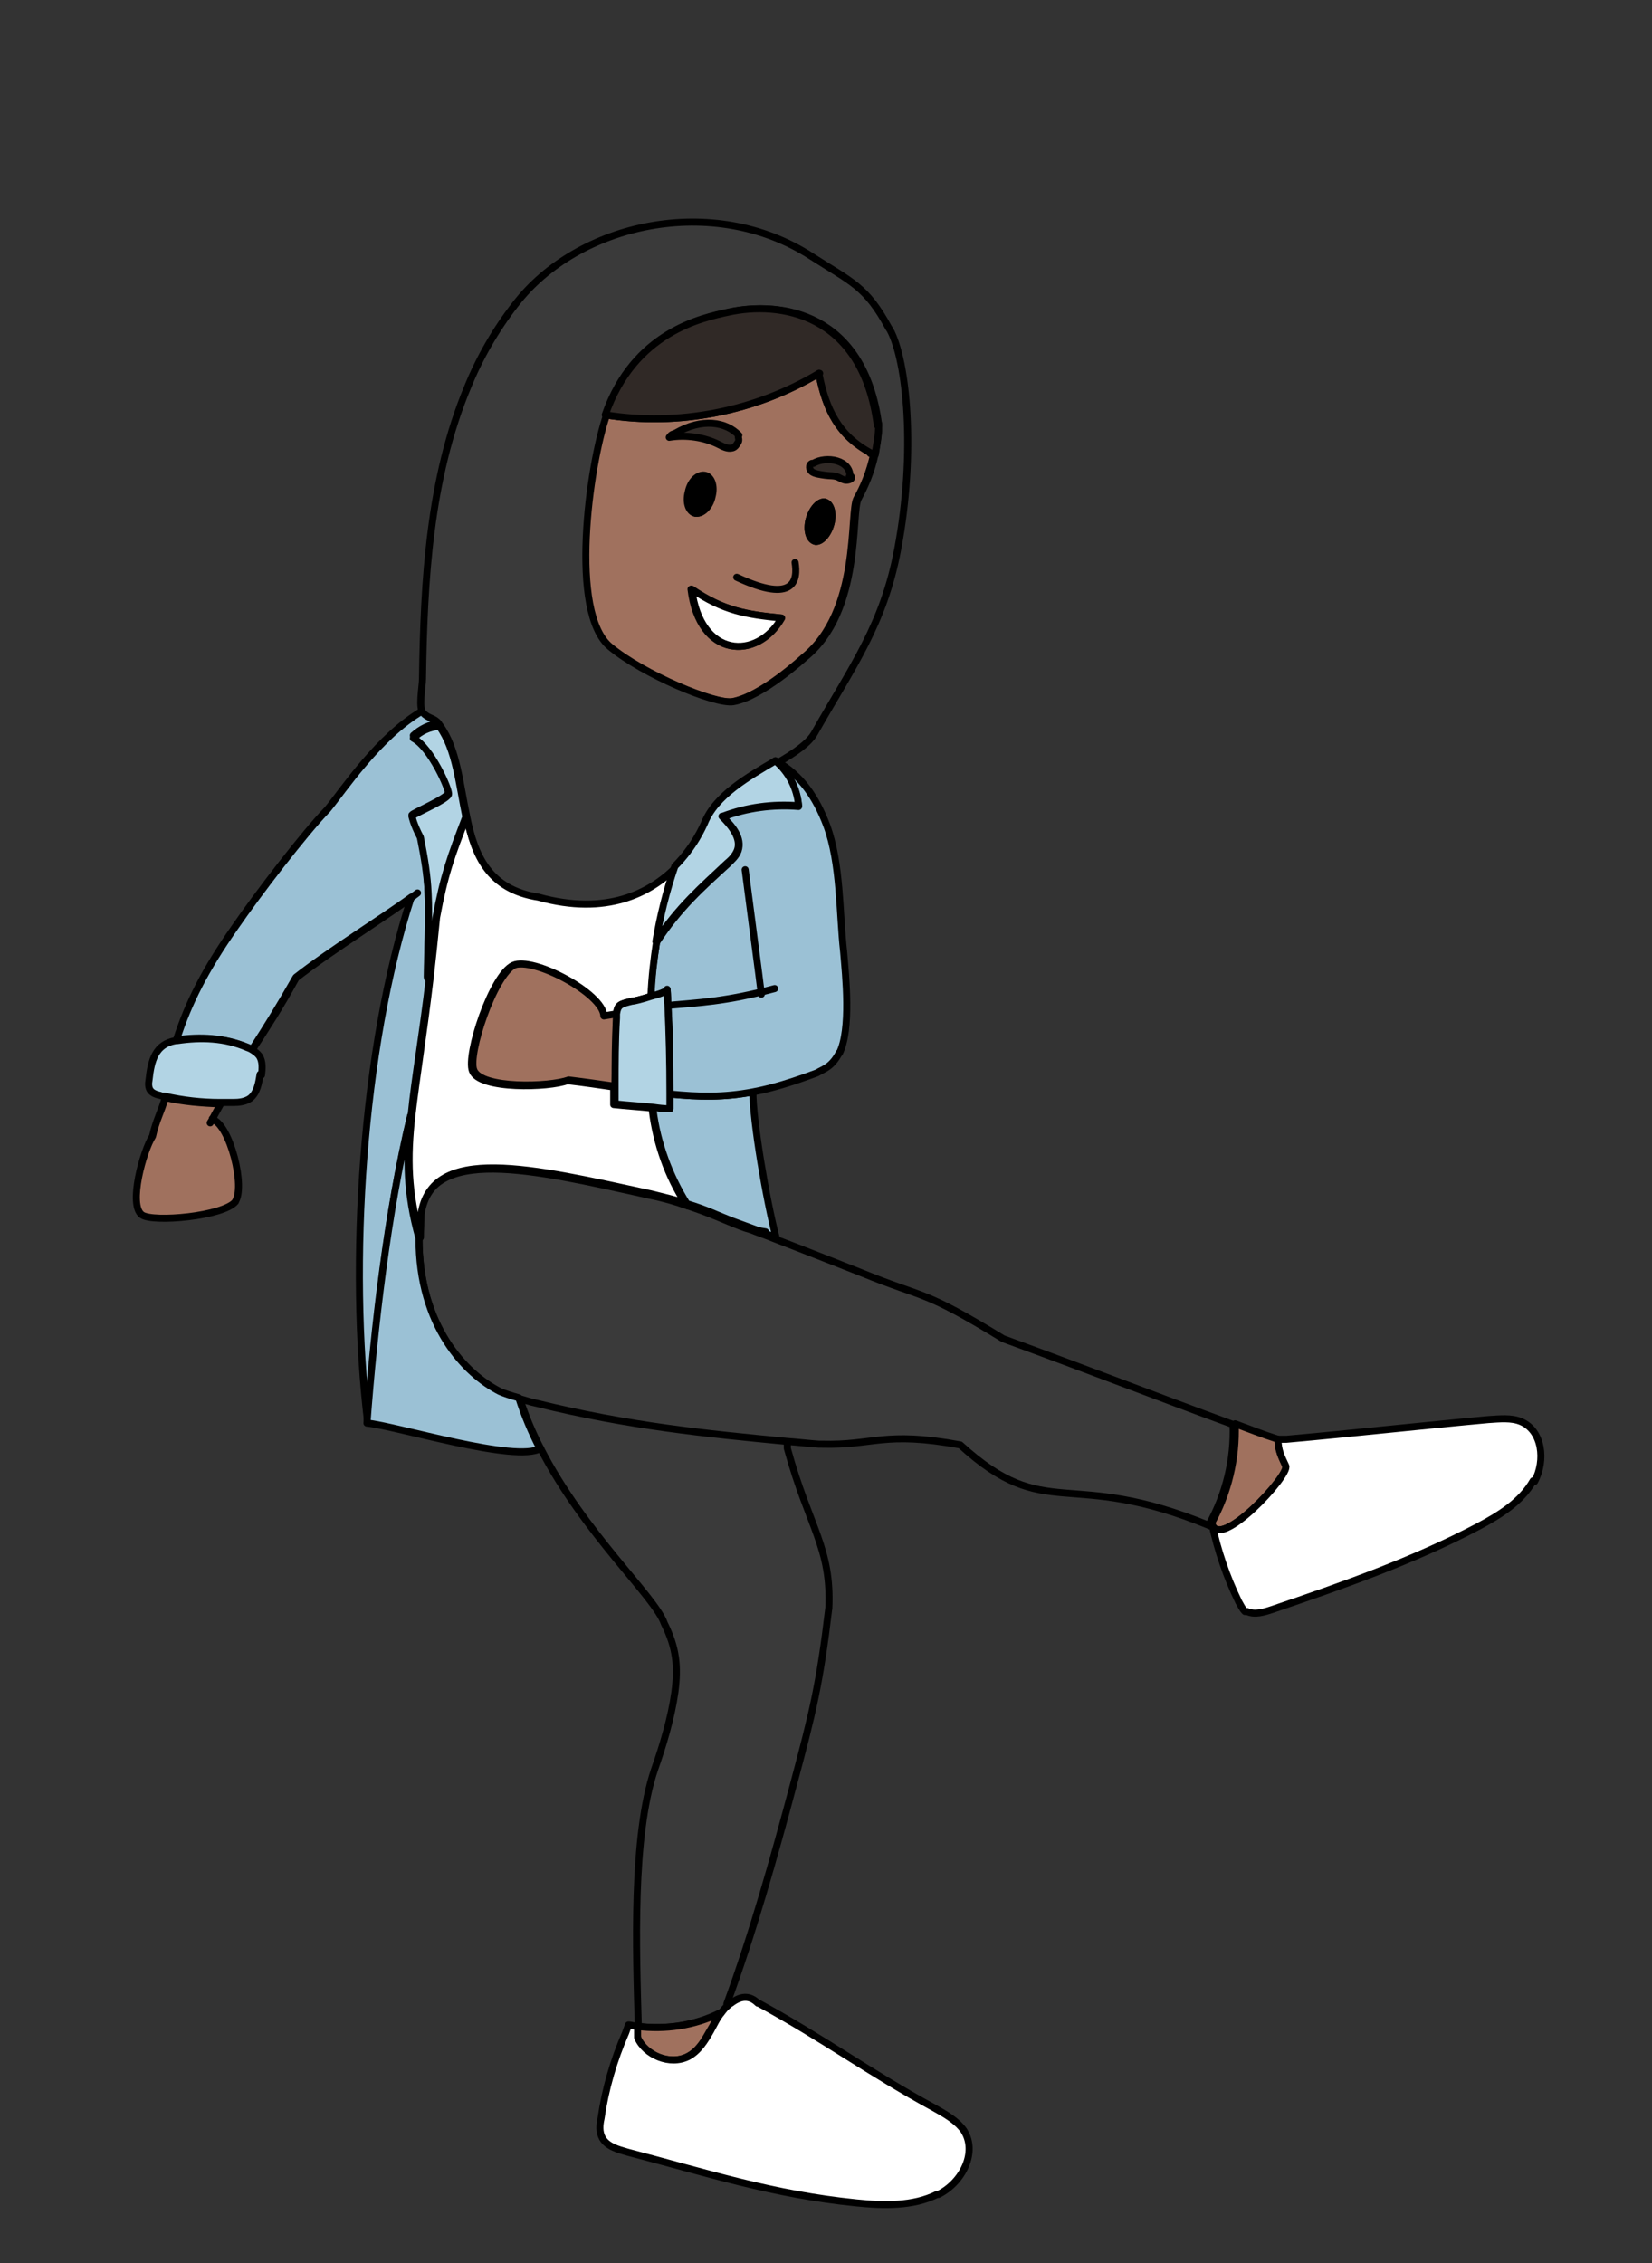 <?xml version="1.0" encoding="UTF-8"?><svg id="usa" xmlns="http://www.w3.org/2000/svg" width="235" height="321.9" viewBox="0 0 235 321.9"><rect x="0" y="0" width="235" height="321.9" fill="#333333" stroke="none"/><defs><style>.cls-1{fill:#3a3a3a;}.cls-1,.cls-2,.cls-3,.cls-4,.cls-5,.cls-6,.cls-7,.cls-8{stroke:#000;stroke-linecap:round;stroke-linejoin:round;}.cls-2{fill:#302926;}.cls-3{fill:#9bc1d5;}.cls-4{fill:#a0715e;}.cls-5{fill:#b2d4e4;}.cls-6{fill:#fff;}.cls-7{fill:none;}</style></defs><path class="cls-3" d="M63.8,112.8c-.3.8-5,2.8-5.2,3.1,0,0,.2,1.1,1.2,3,.7,3,1,5.5,1.1,7.9h0c.2,3.8,0,7.3-.1,12.1h.3c-1,8.5-2.1,14.5-2.6,19.6h0c-3.4,13.8-5.2,30.4-6.2,43.8-2.7-22.4-.8-53.2,6.2-74.7-3.8,2.8-11.7,7.7-16.4,11.4-2.5,4.4-4.2,7.1-6.2,10.2h0c-.2,0-.5-.2-.8-.3-3.2-1.3-6.6-1.5-10-1,1.7-5.3,4.1-10,8.3-16,3.3-4.8,9.9-13.4,13.2-16.8,2.3-2.8,7.3-10.4,13.5-14,.7.8,1.6.7,2.2,1.5,0,0,.1.2.2.3h0c-1.4.1-2.7.8-3.7,1.7,2.4,1.3,5.1,7.4,5,8Z"/><path class="cls-3" d="M110.4,176c-1.2-.4-2.3-.9-3.4-1.3,0,0,0,0,0,0-1.1-.4-2.2-.8-3-1.1,0,0,0,0,0,0-1.8-.7-3.6-1.6-6.3-2.4-2.5-4-4.2-8.6-4.8-13.3v-.4c.8,0,1.6.1,2.4.2,0-.7,0-1.4,0-2.1h0c4.1.4,7.6.5,11.8-.3,0,4.2,1.9,15.4,3.3,20.7Z"/><path class="cls-3" d="M119.4,149.7c-1.1,2.1-2.2,2.3-3.2,2.9-3.5,1.3-6.4,2.2-9.1,2.7-4.2.8-7.7.7-11.8.3h0c0-4.2,0-8.4-.3-12.7,0-.7,0-1.4-.1-2.1,0,.3-1.1.6-2.3,1h0c0-2.7.4-5.3.8-7.8h0c3.2-4.9,6.5-7.8,10.1-11.1.6-.6,1.2-1.1,1.5-1.9.6-1.8-.8-3.5-2.2-4.8,3.4-1.3,7.2-1.8,10.8-1.5-.2-2.4-1.4-4.8-3.3-6.4,0,0,.1,0,.2,0h0c3.4,1.9,5.6,5.1,7.1,9.1,2,5.4,1.8,12.6,2.4,17.9.3,3.5,1.1,11.1-.6,14.5Z"/><path class="cls-4" d="M124,64.4c-4.7-2.4-6.5-6.1-7.5-11.2,0,0,0,0,0-.1-9,5.4-20,7.6-30.4,5.9-2.5,7.2-5.4,28.2.5,33,4.6,3.9,14.9,8.2,17.5,7.8,4.2-.7,10.2-6.3,10.2-6.3,8.2-6.6,6.5-20.7,7.6-22.6.9-1.6,1.8-3.6,2.4-6.4h-.5ZM98,69.9c.3-1.5,1.3-2.5,2.3-2.3.9.2,1.4,1.5,1,3-.3,1.5-1.4,2.5-2.3,2.4-.9-.2-1.4-1.5-1-3ZM98.3,83.8c4.6,3.1,7.8,3.6,12.8,4.1-3.5,6.1-11.6,5.7-12.8-4.1ZM118.2,74.5c-.4,1.5-1.4,2.6-2.2,2.5-.9-.2-1.3-1.6-.9-3.1.4-1.5,1.4-2.6,2.2-2.5.9.2,1.3,1.6.9,3.1Z"/><path class="cls-4" d="M33.5,170.9c-1.7,2.1-11.7,3-13.3,1.9-2-1.4.2-9.2,1.5-11.2.5-2.3,1.3-3.6,1.8-5.5,2.6.6,5.2.8,7.9.9-.5.9-.8,1.4-1.2,2.2h0c2.5.7,4.8,9.8,3.2,11.8Z"/><path class="cls-7" d="M25.1,148s0,0,0,0"/><path class="cls-7" d="M30.2,159.1c0,.2-.2.4-.3.6"/><line class="cls-7" x1="31.3" y1="156.9" x2="31.3" y2="156.9"/><path class="cls-7" d="M59.4,127c-3.3,2.6-12.2,8.1-17.3,12.1-2.4,4.4-4.2,7.1-6.2,10.2"/><path class="cls-7" d="M85.9,144.5c-.2,0-.4,0-.7.1"/><path class="cls-7" d="M110.2,140.6c-7.1,1.9-10.9,2-15.2,2.4"/><path class="cls-7" d="M59.7,176.1s0,0,0,0"/><path class="cls-4" d="M87.7,144.2c0,.2,0,.4,0,.6-.1,3.2-.1,6.5-.2,9.7h0c-2.1-.3-4.1-.6-6.6-.9-2.7,1-12.5,1.3-13.5-1.4-.9-2.2,2.8-13.5,5.8-15,2.8-1.3,12.8,4,12.9,7.1h0c.6,0,1.1,0,1.8-.2Z"/><path class="cls-1" d="M117.9,228.7c-1.3,10.9-2.3,14.9-5,25-2.8,10.5-5.8,21.2-9.5,31.3l.2.2c-.4.3-.7.7-1,1.1-3.6,1.8-7.8,2.4-11.8,1.9-.3-10.8-.9-27,2.3-36.5,1.2-3.4,2.4-7.4,2.9-11,.5-3.7.2-6.4-1.5-9.8-1.3-3.8-11.4-12.8-17.6-24.9-1.2-2.3-2.2-4.7-3-7.2.8.2,1.7.5,2.6.7,13,3.2,24,4.3,35.5,5.4v1.1c3.1,11.3,6.3,14.1,5.9,22.8Z"/><line class="cls-7" x1="73.9" y1="198.8" x2="73.9" y2="198.8"/><path class="cls-7" d="M172.2,217c0,0,0,0-.1,0"/><path class="cls-1" d="M172.3,216.7c0,0,0,.2-.2.3-20.4-8.4-23.1-.2-35.5-11.5-10.9-2-12.3.1-19.7-.1-.1,0-.2,0-.4,0-1.5-.1-3.1-.3-4.6-.4-11.5-1.1-22.5-2.2-35.5-5.4-1-.2-1.8-.5-2.6-.7-1.1-.3-2-.6-2.7-.9-4.9-2.5-11.5-9.3-11.5-21.8h0c0-1.1,0-2.2.1-3.3,1.5-10,15.7-6.7,32.7-2.9,2,.4,3.7.9,5.1,1.4,2.8.9,4.6,1.7,6.3,2.4,0,0,0,0,0,0,1,.4,1.9.8,3,1.1,0,0,0,0,0,0,1,.4,2.2.8,3.4,1.3,4.7,1.8,10,3.9,12.3,4.8,9.3,3.8,8.6,2.3,20.2,9.4,13.1,4.8,21,7.9,32.7,12.2.2,4.9-1,9.9-3.4,14.2Z"/><path class="cls-4" d="M172.4,216.7h-.1c2.4-4.3,3.6-9.3,3.4-14.2,1.9.7,3.9,1.5,6.1,2.2,0,1.5.5,2.4,1.1,3.8s-9.5,12.2-10.5,8.2Z"/><path class="cls-6" d="M218.1,210.6c-1.7,3-4.8,4.9-7.8,6.5-9.3,4.9-19.3,8.4-29.3,11.8-1.2.4-2.5.8-3.6.3h-.3c-.4-.4-.6-.9-.9-1.4-1.7-3.5-3-7.3-3.8-11.1,1,4,11.1-6.9,10.5-8.2s-1.1-2.2-1.1-3.8c.3,0,.6,0,.9,0,0,0,.2,0,.3,0,9-.8,19.9-2,28.7-2.8,1.6-.1,3.3-.3,4.7.3,3,1.3,3.5,5.5,1.9,8.5Z"/><path class="cls-6" d="M97.7,171.2c-1.4-.5-3.1-.9-5.1-1.4-17-3.7-31.2-7.1-32.7,2.9,0,1.1-.1,2.2-.1,3.3-1.8-6.4-1.9-11.3-1.2-17.4h0c.6-5.2,1.6-11.2,2.6-19.6.3-2.6.6-5.4.9-8.5,1.1-6,2.1-8.8,4.3-14.4,1.1,5.4,3.1,10.2,10.2,11.3,9.7,2.7,15.9-.6,19.5-4.2h0c-1.2,3.5-2.1,7.1-2.7,10.7h0c-.4,2.6-.7,5.2-.8,7.8h0c-1.2.4-2.4.7-2.7.7-1.6.4-2.1.4-2.2,1.8-.7.1-1.1.2-1.8.3h0c-.1-3.2-10.1-8.5-12.9-7.2-3,1.4-6.7,12.7-5.8,15,1,2.7,10.9,2.4,13.5,1.4,2.6.3,4.5.6,6.6.9h0c0,.8,0,1.7,0,2.5,1.8.2,3.6.3,5.5.5v.4c.6,4.7,2.2,9.3,4.8,13.3Z"/><path class="cls-7" d="M108.9,175.2c-.7-.1-1.2-.2-1.8-.4"/><path class="cls-7" d="M106,123.7c.1.9,2.2,16.7,2.3,17.7"/><path class="cls-7" d="M113.1,80c.4,2.4,0,6-8.3,2.1"/><path class="cls-1" d="M126.4,46.6c-3.2-5.9-5.3-6.5-10.9-10.1-14-9.1-33.3-4.8-42.2,6.8-2.8,3.6-5.1,7.6-6.8,11.8-5.4,13-6.2,27.4-6.4,41.5,0,1-.6,4.1.1,4.8.7.8,1.6.7,2.2,1.5,0,0,.1.2.2.3,2.4,3.3,2.8,8.3,3.8,13h0c1.1,5.4,3.1,10.3,10.2,11.4,9.7,2.7,15.9-.6,19.5-4.2,2.8-2.8,4-5.6,4.2-6,1.6-4,6.2-6.6,10.1-8.9,0,0,.1,0,.2,0,2.4-1.4,4.5-2.8,5.3-4.3,5.4-9.5,9.8-15.4,11.8-26.1,2.6-13.8,1.3-26.8-1.1-31.2ZM124.5,64.5c-.6,2.8-1.5,4.7-2.4,6.4-1.1,1.9.6,16-7.6,22.6,0,0-6.1,5.6-10.2,6.3-2.6.4-12.8-3.9-17.5-7.8-5.9-4.8-3-25.8-.5-33,4.1-11.8,13.8-13.8,17.5-14.6,7.2-1.6,19.1,0,21.2,16.1,0,1.6-.3,2.9-.5,4.2Z"/><path class="cls-6" d="M111.2,87.9c-3.5,6.1-11.6,5.7-12.8-4.1,4.6,3.1,7.8,3.6,12.8,4.1Z"/><path class="cls-2" d="M125,60.3c0,1.6-.3,2.9-.5,4.2h-.5c-4.7-2.5-6.5-6.2-7.5-11.3,0,0,0,0,0-.1,0,0,0,0,.1,0,0,0,0,0-.1,0-9,5.4-20,7.6-30.4,5.9,4.1-11.8,13.8-13.8,17.5-14.6,7.2-1.6,19.1,0,21.2,16.1Z"/><path class="cls-5" d="M95.3,155.6c0,.7,0,1.4,0,2.1-.8,0-1.6-.1-2.3-.2-1.8-.2-3.7-.3-5.5-.5,0-.8,0-1.7,0-2.5,0-3.2,0-6.5.2-9.7,0-.2,0-.4,0-.6.2-1.3.6-1.4,2.2-1.8.3,0,1.5-.3,2.7-.7,1.2-.3,2.3-.7,2.3-1,0,.7,0,1.4.1,2.1.2,4.2.3,8.4.3,12.7Z"/><path class="cls-5" d="M37,152.8c-.2,1.2-.4,2.6-1.4,3.4-.7.5-1.6.6-2.4.6-.6,0-1.2,0-1.9,0-2.6,0-5.3-.3-7.9-.9-.2,0-.4,0-.6-.1-.5-.1-1.1-.3-1.4-.7-.3-.4-.3-1-.2-1.5.3-2.8.9-5.1,3.8-5.6,0,0,.1,0,.2,0,3.4-.5,6.8-.4,10,1,.3.1.5.2.8.4.3.2.6.4.9.8.5.8.4,1.8.3,2.7Z"/><path class="cls-7" d="M66.3,116s0,0,0,0"/><path class="cls-3" d="M76.9,206h0c-3.5,2.1-20.5-3.2-24.7-3.6,1-13.3,2.9-30,6.2-43.7-.6,6.1-.6,11,1.2,17.4h0c0,12.5,6.6,19.3,11.5,21.8.7.3,1.6.6,2.7.9.8,2.5,1.8,4.9,3,7.2Z"/><path class="cls-7" d="M97.8,171.5v-.2"/><path class="cls-5" d="M102.7,116.1c1.3,1.3,2.8,3.1,2.2,4.8-.3.8-.9,1.4-1.5,1.9-3.5,3.3-6.9,6.2-10.1,11.1.6-3.6,1.5-7.2,2.7-10.7h0c2.8-2.8,4-5.7,4.2-6.1,1.6-4,6.2-6.6,10.1-8.9,1.9,1.6,3.1,3.9,3.3,6.4-3.7-.3-7.4.2-10.8,1.5Z"/><path class="cls-7" d="M110.3,108.2s0,0,0,0"/><path class="cls-5" d="M66.3,116.1h0c-2.2,5.7-3.2,8.5-4.3,14.5-.3,3.1-.6,5.9-.9,8.5h-.3c0-4.9.3-8.4.1-12.1h0c-.1-2.4-.5-4.9-1.1-7.9-1-1.9-1.2-3-1.2-3,.1-.3,4.9-2.3,5.2-3.1.2-.6-2.5-6.7-5-8,1-1,2.3-1.6,3.7-1.7h0c2.4,3.3,2.8,8.3,3.8,13Z"/><path class="cls-8" d="M118.2,74.5c-.4,1.5-1.4,2.6-2.2,2.5-.9-.2-1.3-1.6-.9-3.1.4-1.5,1.4-2.6,2.2-2.5.9.2,1.3,1.6.9,3.1Z"/><path class="cls-8" d="M101.2,70.6c-.3,1.5-1.4,2.5-2.3,2.4-.9-.2-1.4-1.5-1-3,.3-1.5,1.3-2.5,2.3-2.3.9.2,1.4,1.5,1,3Z"/><path class="cls-7" d="M116.5,53.1s0,0,0,0"/><path class="cls-2" d="M105,61.9c0,.3.2.7,0,1s-.4.7-.8.8c-.7.2-1.4-.2-2-.5-2-1-4.6-1.4-7-1,.1-.1.2-.3.4-.4l.5-.2c3.8-2.2,7.2-1.6,9,.3h0Z"/><path class="cls-2" d="M120.9,67.9c.2-2.5-3.4-3.1-5.2-2h-.2c-.5.2-.4.9,0,1.2s1.2.4,1.9.5,1.3,0,1.9.3c.4.2.7.4,1.1.4s.9-.2.7-.5h-.3Z"/><path class="cls-4" d="M102.5,286.3c-.6.8-1,1.7-1.5,2.5-.8,1.4-1.6,2.9-3.2,3.7-2.6,1.3-6.1-.2-7.2-2.7h0c0-.5,0-1.1,0-1.6,4,.5,8.2-.1,11.8-1.9Z"/><path class="cls-7" d="M90.7,289.8s0,0,0-.1"/><path class="cls-6" d="M133.3,312.1c-3.4,1.7-7.6,1.6-11.5,1.2-11.9-1.2-21-4.2-32.5-7.2-1.4-.4-2.9-.8-3.6-2-.5-.9-.4-1.9-.2-2.8.6-4.2,1.8-8.3,3.5-12.2l.4-1.1c.4,0,.9.2,1.3.2,0,.6,0,1.1,0,1.6h0c1.1,2.5,4.6,4,7.2,2.7,1.5-.8,2.4-2.3,3.2-3.7.5-.9.9-1.8,1.5-2.5.3-.4.6-.8,1-1.1.1-.1.2-.2.4-.3,1.3-1,2.6-1.2,3.8,0h.1c9.2,5,15.8,9.9,25,14.9,1.6.9,3.2,1.8,4.2,3.2,2,3.1-.2,7.4-3.6,9.1Z"/><path class="cls-7" d="M58.5,158.6s0,0,0,0"/><path class="cls-7" d="M172.1,216.9s0,0,0,0"/></svg>